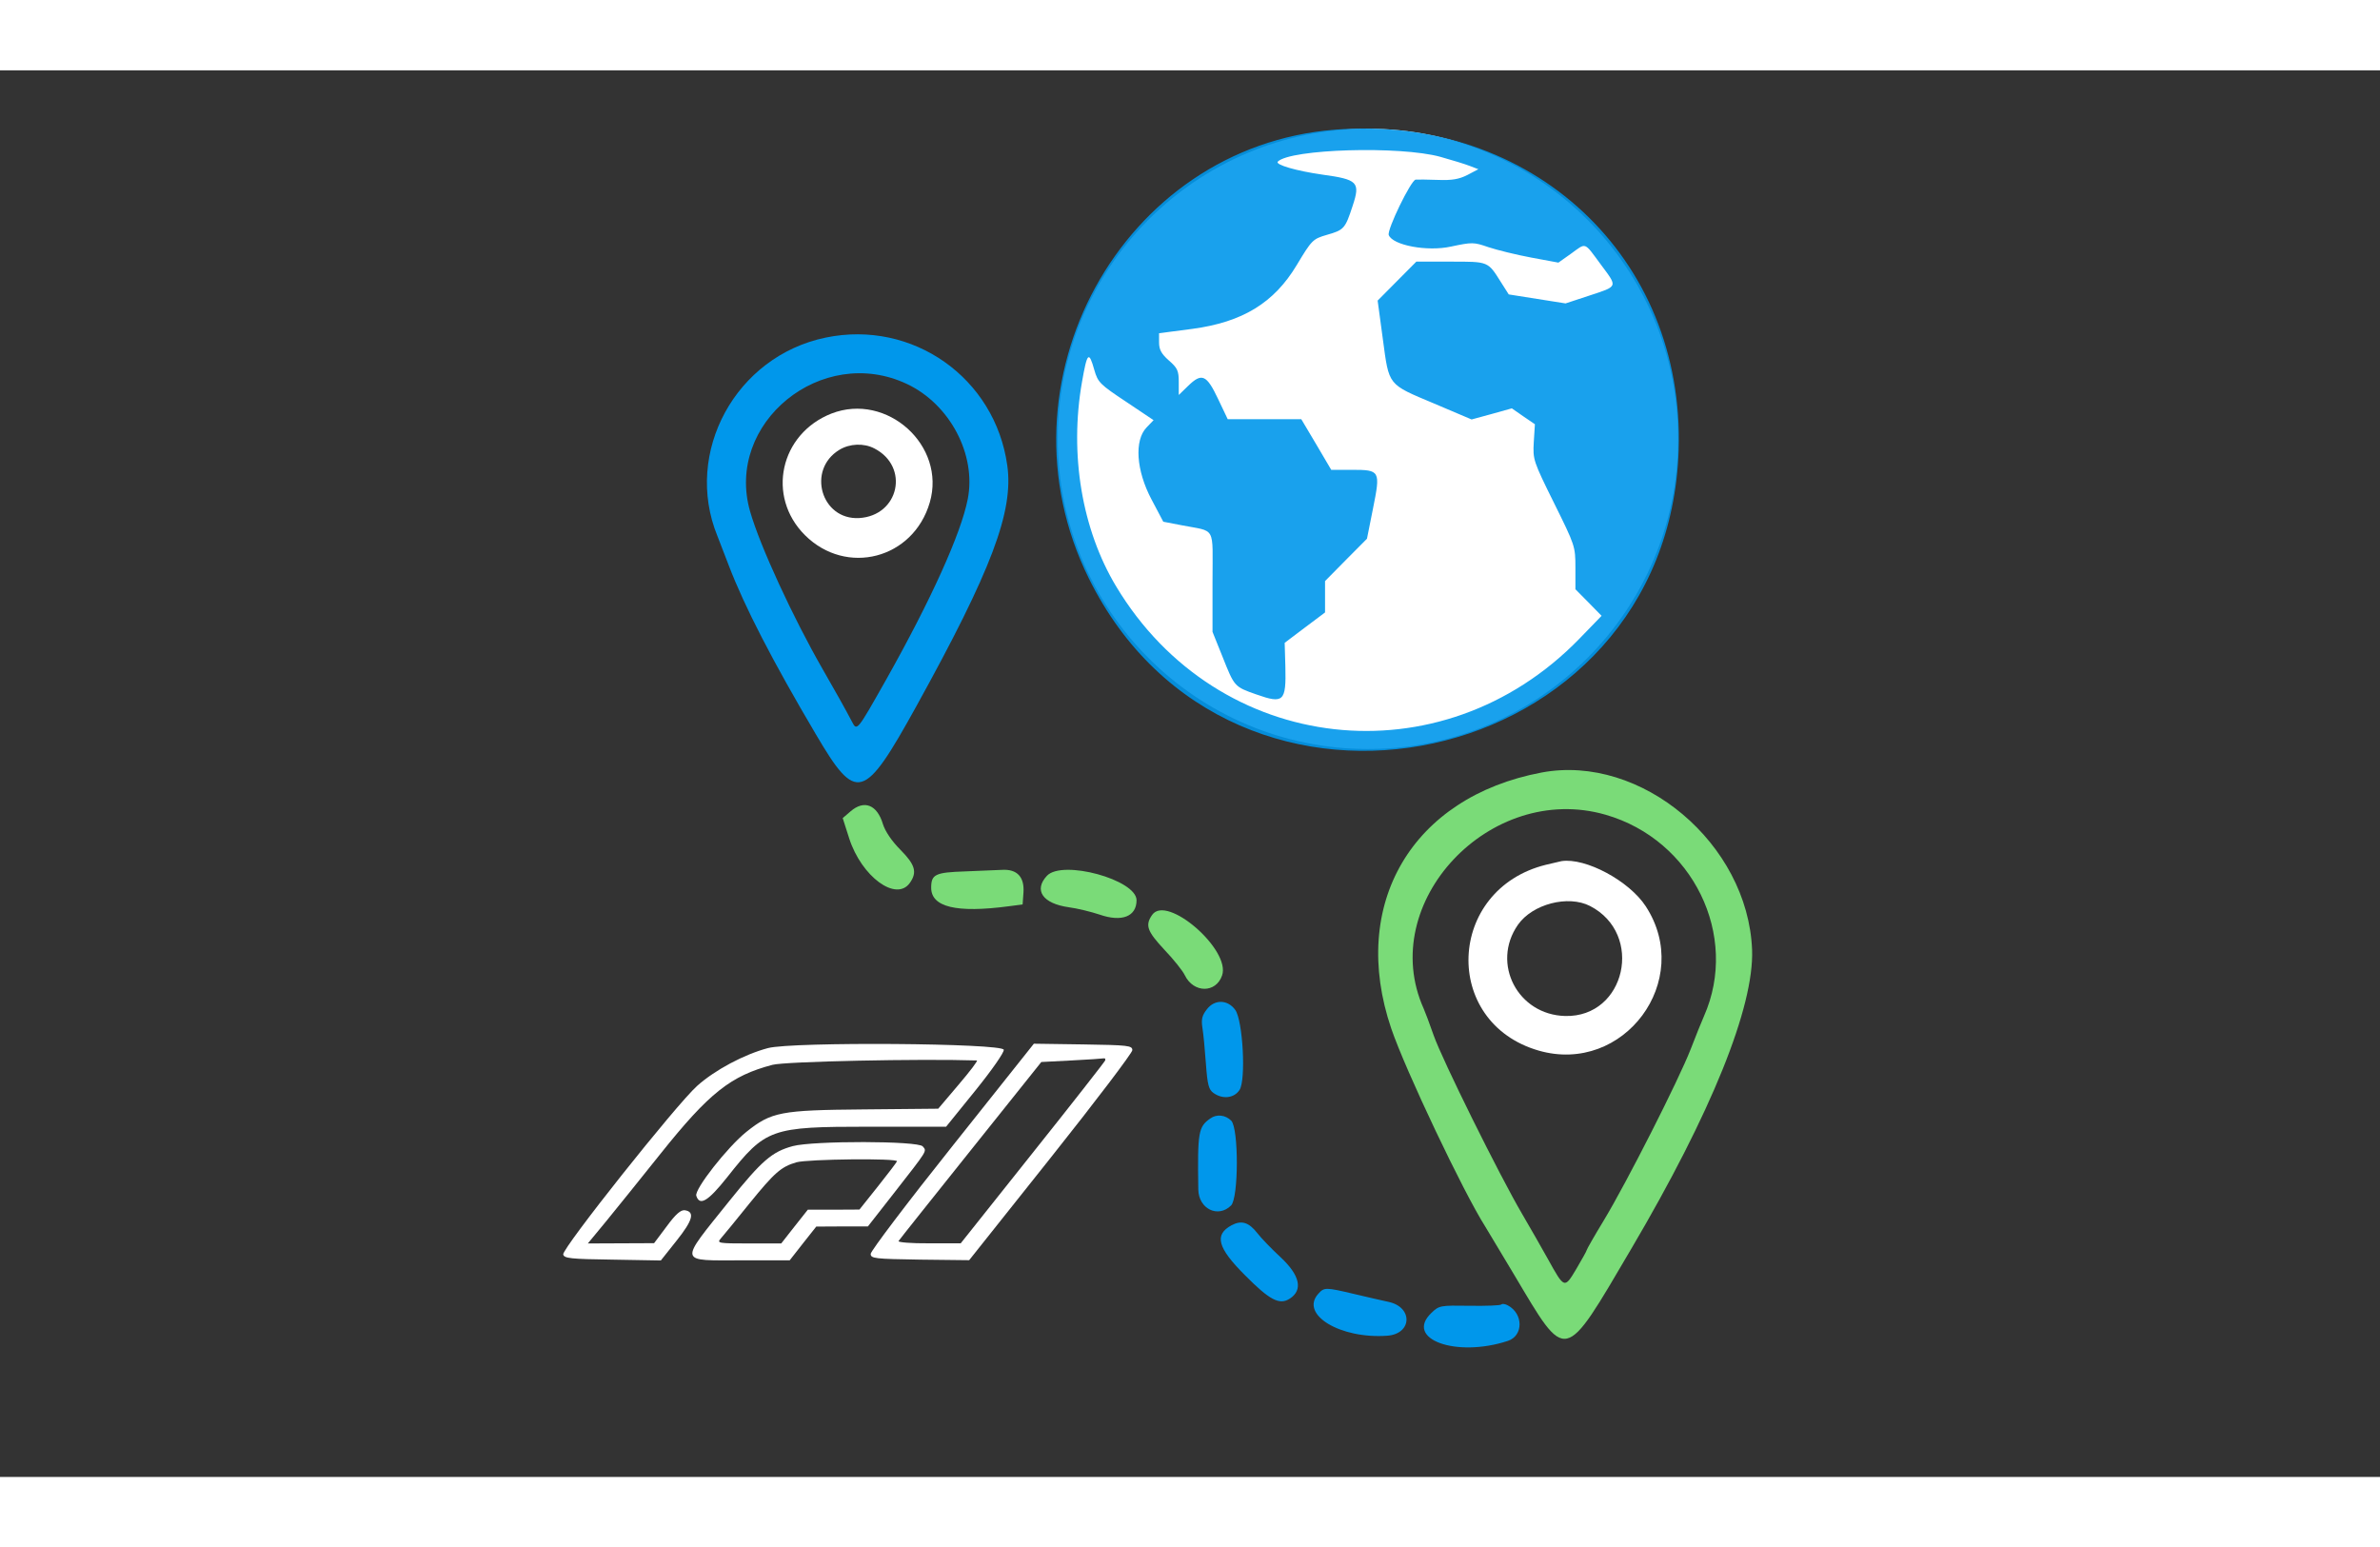 <!-- <svg version="1.1" id="Layer_1" xmlns="http://www.w3.org/2000/svg" x="0" y="0" viewBox="0 0 64 64" style="enable-background:new 0 0 64 64" xml:space="preserve"> -->
<!-- <style>.st1,.st11,.st17{fill:#81d4fa;stroke:#0277bd;stroke-linecap:round;stroke-linejoin:round;stroke-miterlimit:10}.st11,.st17{fill:#eee}.st17{fill:none}</style> -->
<!-- <g id="Worldwide_Shipping">
<circle fill="#0097eb" cx="32" cy="32" r="25"/>
<path fill="#fff" d="M3 32C3 16 16 3 32 3M61 32c0 16-13 29-29 29M7 32h50"/>
<path d="M15.7 15.7c9-9 23.6-9 32.5 0" fill="#fff"/>
<path d="M48.3 48.3c-9 9-23.6 9-32.5 0" fill="#fff"/>
<ellipse fill="#0097eb" cx="32" cy="32" rx="12.5" ry="25"/>
<path fill="#0097eb" d="M32 44.5c-7.4 0-14.1 1.6-18.6 4.2C17.9 53.8 24.6 57 32 57s14.1-3.2 18.6-8.3c-4.5-2.6-11.2-4.2-18.6-4.2zM32 19.5c7.4 0 14.1-1.6 18.6-4.2C46.1 10.2 39.4 7 32 7s-14.1 3.2-18.6 8.3c4.5 2.6 11.2 4.2 18.6 4.2z"/>
<path fill="#fff" d="M32 7v50"/>
<ellipse fill="#fff" cx="10.5" cy="58.5" rx="7.5" ry="2.5"/>
<ellipse fill="#fff" cx="53.5" cy="25.3" rx="7.5" ry="2.5"/>
<path d="M5.3 38.3h0c-2.5 2.4-3 6.2-1.2 9.2l6.5 11 6.5-11c1.8-3 1.2-6.8-1.2-9.2h0c-3.1-2.8-7.7-2.8-10.6 0z" fill="#7ADB78"/>
<circle fill="#fff" cx="10.5" cy="43.7" r="3"/><g>
<path d="M48.3 5.1h0c-2.5 2.4-3 6.2-1.2 9.2l6.5 11 6.5-11c1.8-3 1.2-6.8-1.2-9.2h0c-3.1-2.8-7.7-2.8-10.6 0z" fill="#7ADB78"/>
<circle fill="#fff" cx="53.5" cy="10.5" r="3"/>
</g></g></svg> -->

<svg version="1.0" xmlns="http://www.w3.org/2000/svg"
 width="846pt" height="550pt" viewBox="-200 -20 846 500"
 preserveAspectRatio="xMidYMid meet">
<rect x="-200" y="-20" width="846" height="500" fill="#333333" stroke="none"/>
<g transform="translate(0,876) scale(0.05,-0.05)"
stroke="none">
<circle fill="#fff" opacity="1" cx="5725" cy="15300" r="2205" />
<path fill="#0097eb" opacity="0.9" d="M5490 17498 c-1516 -120 -2437 -1798 -1750 -3188 1014 -2055 4119
-1381 4194 910 45 1372 -1047 2389 -2444 2278z 
m750 -193 c83 -23 177 -52 210
-65 l60 -23 -78 -41 c-59 -30 -110 -39 -210 -35 -73 3 -144 3 -158 2 -33 -4
-205 -357 -191 -394 28 -73 274 -119 442 -82 151 32 162 32 266 -4 60 -20 197
-54 304 -74 l194 -36 89 63 c111 80 91 88 213 -77 121 -163 125 -152 -87 -222
l-164 -54 -202 32 -202 32 -56 88 c-93 148 -87 145 -357 145 l-244 0 -137
-138 -138 -139 37 -274 c45 -334 32 -318 365 -458 l266 -113 143 39 143 40 82
-57 82 -56 -8 -127 c-7 -124 -4 -134 144 -433 149 -301 152 -308 152 -459 l0
-154 93 -94 93 -95 -158 -163 c-980 -1009 -2572 -829 -3293 372 -244 406 -333
940 -243 1453 37 212 49 224 88 85 25 -87 40 -102 224 -224 l197 -132 -50 -52
c-88 -92 -74 -305 35 -511 l84 -159 130 -25 c249 -49 220 4 220 -402 l0 -356
72 -179 c84 -211 83 -211 240 -266 193 -68 212 -50 206 195 l-5 172 143 108
144 108 0 112 0 111 149 151 149 150 43 215 c54 269 51 275 -151 275 l-146 0
-106 180 -107 180 -262 0 -261 0 -69 145 c-81 171 -115 186 -211 93 l-68 -66
0 92 c0 80 -9 100 -70 153 -53 47 -70 77 -70 128 l0 66 237 31 c357 48 581
185 742 454 107 178 114 185 213 214 123 35 131 44 184 206 56 169 38 188
-218 223 -181 26 -335 70 -314 92 90 90 870 113 1156 34z 
"/> 

<path fill="#0097eb" d="M1870 16020 c-639 -132 -1012 -816 -770 -1410 9 -22 45 -116 81 -210
111 -291 311 -679 619 -1200 289 -491 341 -476 715 200 535 968 692 1384 646
1711 -87 624 -674 1037 -1291 909z m578 -330 c305 -144 494 -502 432 -818 -48
-246 -262 -718 -578 -1280 -213 -377 -209 -372 -247 -299 -42 80 -117 215
-205 367 -211 367 -447 878 -517 1123 -182 630 510 1193 1115 907z"/>
<path fill="#fff" d="M1911 15480 c-366 -144 -464 -589 -189 -864 295 -294 771 -170 888
232 118 404 -305 785 -699 632z m305 -248 c252 -130 176 -478 -108 -495 -270
-15 -374 343 -141 485 74 45 174 49 249 10z"/>
<path fill="#7ADB78" d="M6960 12928 c-923 -174 -1370 -937 -1069 -1821 102 -298 512 -1162
668 -1407 10 -16 102 -169 204 -340 378 -635 350 -641 833 180 571 969 875
1723 860 2128 -30 755 -788 1393 -1496 1260z m454 -300 c620 -178 953 -860
700 -1432 -16 -36 -59 -142 -95 -236 -84 -216 -454 -946 -616 -1214 -68 -112
-123 -208 -123 -214 0 -5 -33 -64 -73 -132 -85 -143 -85 -143 -203 70 -43 77
-125 221 -183 320 -160 272 -570 1100 -629 1270 -29 83 -61 168 -71 190 -337
752 472 1614 1293 1378z"/>
<path fill="#fff" d="M6990 12272 c-706 -175 -743 -1121 -51 -1321 605 -174 1105 499 761
1026 -118 181 -428 347 -599 321 -6 -1 -56 -13 -111 -26z m314 -293 c386 -199
253 -792 -176 -782 -338 8 -528 373 -337 648 103 148 357 214 513 134z"/>
<path fill="#7ADB78" d="M2047 12652 l-56 -48 46 -144 c88 -273 335 -454 432 -316 53 76 37
129 -68 235 -61 61 -108 131 -124 182 -41 138 -133 175 -230 91z M2861 12225 c-212 -7 -241 -21 -241 -116 0 -138 180 -181 550 -132
l100 13 6 84 c8 111 -45 168 -151 162 -41 -2 -160 -7 -264 -11z M3443 12194 c-96 -103 -30 -198 156 -224 60 -8 158 -32 218 -52 158
-55 263 -14 263 102 0 146 -527 290 -637 174z M4191 11916 c-51 -74 -37 -115 87 -248 66 -69 131 -151 145 -181 62
-128 221 -129 265 -2 64 182 -393 579 -497 431z"/>

<path fill="#fff" d="M1460 10969 c-170 -45 -378 -156 -504 -269 -147 -131 -960 -1155
-952 -1198 6 -28 52 -33 350 -37 l344 -6 112 141 c115 144 132 205 59 216 -29
4 -65 -27 -129 -114 l-90 -120 -236 -1 -235 -1 128 155 c70 85 245 303 389
483 346 433 499 554 796 632 92 24 1048 44 1453 31 9 -1 -50 -78 -130 -172
l-145 -171 -530 -5 c-591 -5 -656 -18 -833 -159 -135 -108 -371 -409 -357
-455 24 -75 83 -40 219 131 275 348 309 360 1009 360 l548 0 208 257 c118 146
205 271 202 290 -9 47 -1502 58 -1676 12z"/>
<path fill="#fff" d="M2770 10271 c-319 -400 -580 -745 -580 -765 0 -33 27 -36 350 -41
l350 -4 580 729 c319 401 580 745 580 764 0 33 -29 36 -350 41 l-350 5 -580
-729z m1087 610 c-4 -10 -236 -307 -517 -659 l-510 -641 -226 0 c-125 -1 -222
7 -216 16 6 10 237 300 513 645 l502 628 214 11 c117 6 221 13 230 15 9 2 13
-4 10 -15z"/>
<path fill="#fff" d="M1636 10272 c-148 -40 -221 -104 -451 -390 -362 -452 -368 -422 94
-422 l335 0 94 120 95 120 183 1 184 0 180 230 c249 319 240 303 210 339 -33
40 -778 41 -924 2z m741 -108 c-4 -9 -65 -90 -137 -180 l-130 -163 -184 -1
-183 0 -95 -120 -94 -120 -230 0 c-217 0 -229 2 -200 35 17 19 108 130 202
247 181 223 227 263 336 295 82 23 724 30 715 7z"/>
<path fill="#0097eb" d="M4581 11246 c-35 -44 -42 -72 -33 -131 7 -41 18 -156 25 -256 11
-152 20 -186 55 -210 65 -46 146 -36 184 22 47 71 24 493 -30 569 -53 74 -146
77 -201 6z M4605 10469 c-86 -60 -92 -96 -86 -505 2 -138 140 -206 233 -114 54
54 55 548 1 603 -41 41 -103 48 -148 16z M4755 9709 c-124 -67 -100 -159 95 -354 177 -179 247 -215 320 -167
95 62 71 166 -66 294 -64 59 -138 136 -165 171 -61 78 -113 94 -184 56z M5372 9222 c-133 -147 156 -322 490 -298 178 13 185 204 8 241 -44 9
-154 35 -244 56 -203 48 -212 48 -254 1z M6673 9146 c-7 -7 -109 -11 -227 -9 -207 3 -215 2 -270 -51 -193
-185 174 -320 543 -199 112 36 112 194 0 253 -18 10 -39 13 -46 6z"/>
</g>
</svg>
